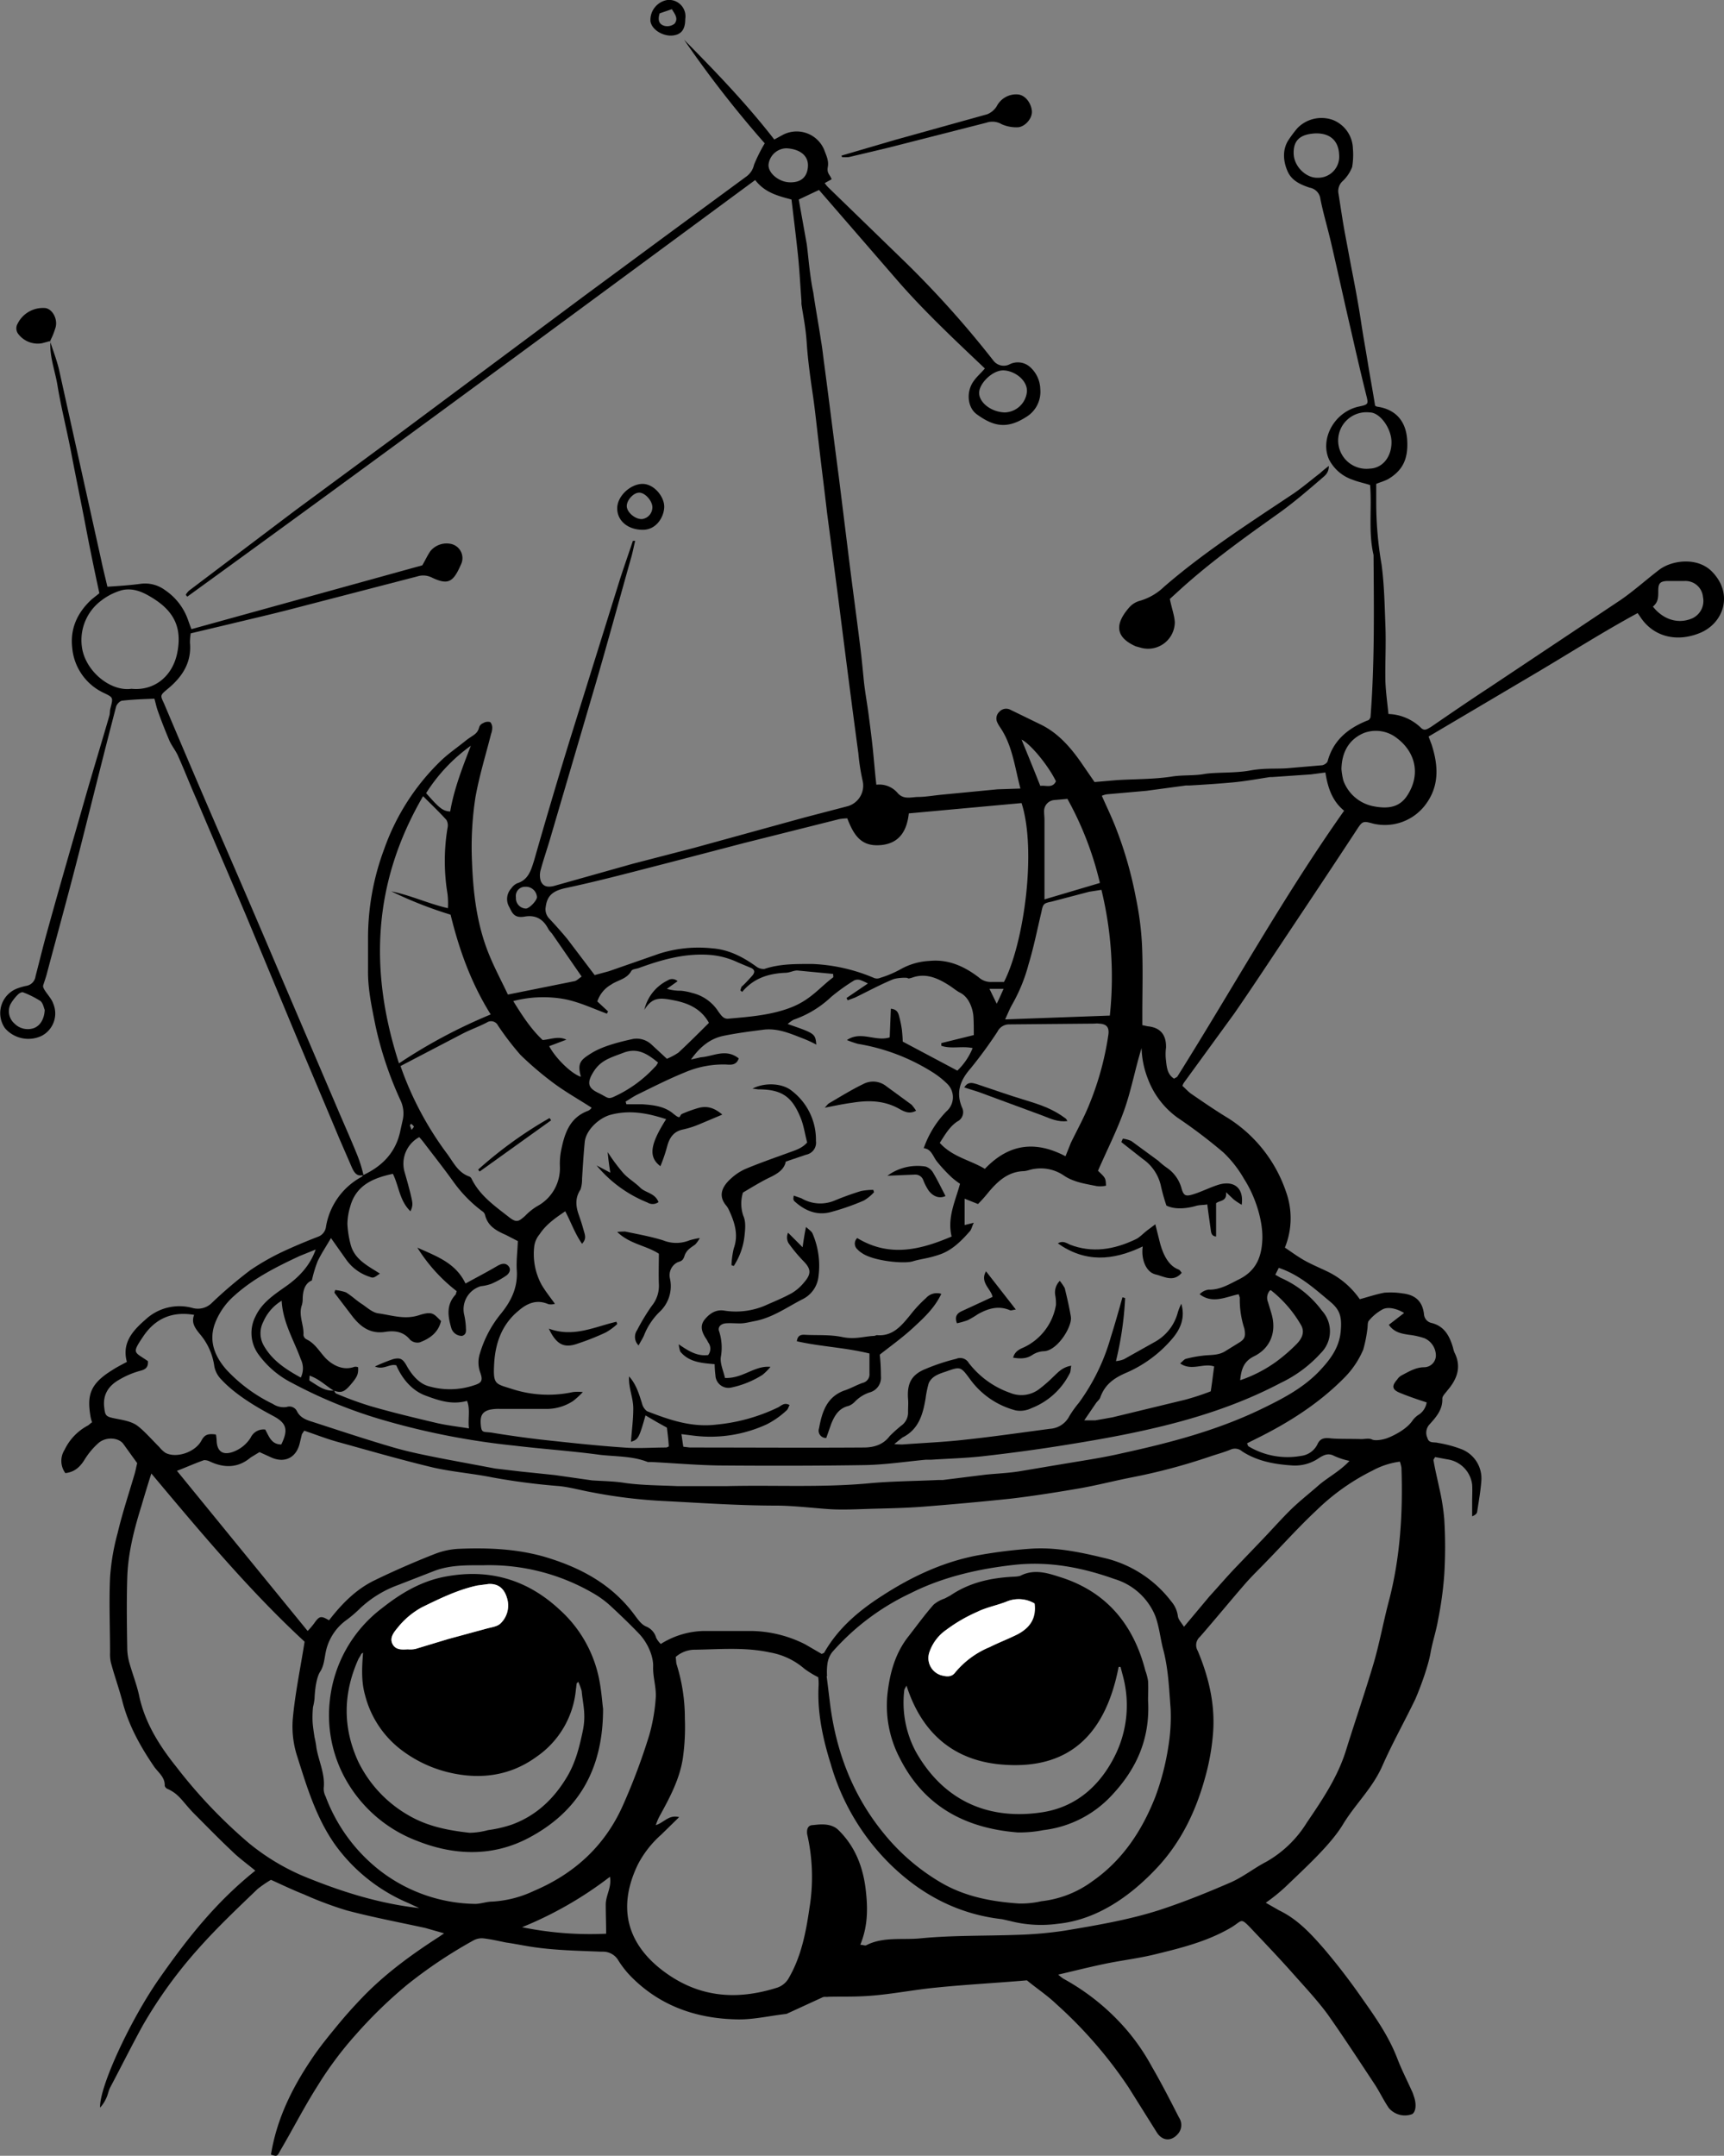 <svg id="Layer_1" data-name="Layer 1" xmlns="http://www.w3.org/2000/svg" viewBox="0 0 451.1 564"><rect x="0" y="0" width="451.1" height="564" fill="#808080" stroke="none"/><defs><style>.cls-1{fill:#fff;}</style></defs><path d="M95.1,307.4c5.1-2.4,8.6-6.1,9.7-11.8l.6-2.7a8,8,0,0,0-.5-4.8,95.3,95.3,0,0,1-6.6-19.5c-1-5-2.1-9.9-2-15v-8.5a66.3,66.3,0,0,1,4.2-22.9,59.6,59.6,0,0,1,15-23.3c1.9-1.8,4.1-3.3,6.2-5s3.2-1.7,3.7-3.7a1.7,1.7,0,0,1,1-1,2.3,2.3,0,0,1,1.8-.3c.3.1.6.9.6,1.4a4.7,4.7,0,0,1-.3,1.7c-1.4,5.5-3.1,11-4.1,16.6a85.3,85.3,0,0,0-.9,16.8c.3,8,1.2,15.9,4.1,23.4,1.5,3.9,3.5,7.6,5.3,11.4l17.4-3.5c.6-.1,1.1-.7,1.9-1.2l-7.8-11.3a8.7,8.7,0,0,1-.9-1.1c-1.3-2.6-3.3-3.8-6.2-3.3s-3.3-1.1-4.1-2.6a4.1,4.1,0,0,1,.6-4.8,3.7,3.7,0,0,1,1.5-1.3c2.9-.9,3.6-3.3,4.4-5.8,3-10.5,6.1-21,9.3-31.4l13.2-42.3c1.1-3.4,2.3-6.8,3.4-10.1h.6c-.4,1.6-.7,3.3-1.2,4.9-3,10.7-5.9,21.3-9,32l-12.1,41.2c-.8,2.7-1.7,5.3-2.4,7.9a5.1,5.1,0,0,0,0,3c.6,1.4,1.7,1.7,3.4,1.3l20.6-5.8,16.2-4.2,28.7-7.9,11.1-2.9a5.6,5.6,0,0,0,4.2-6.8,55.2,55.2,0,0,1-1.1-7.1c-1.8-13.3-3.5-26.7-5.2-40.1l-3-22.9c-.7-6.1-1.5-12.2-2.2-18.4-.5-4.1-.9-8.2-1.5-12.3s-1.3-9-1.6-13.5-.9-6.9-1.4-10.4v-.8c-.3-4-.5-8-.9-11.9s-1.1-9.6-1.7-14.6c-3.3-.9-6.9-1.7-9.5-5.1C148.1,83.6,98.7,120.1,49,156.1l-.4-.5a4.8,4.8,0,0,1,.9-1.1l27.8-21,25.9-19.1,49.7-37,22.5-16.6,20-14.7a5.1,5.1,0,0,0,1.9-3,41.8,41.8,0,0,1,2.8-5.6A284,284,0,0,1,179,10.4c8.2,8.3,16.3,16.7,23.6,26.1l2.2-1.2a7.8,7.8,0,0,1,10.9,4c.5,1.4,1.2,2.7.9,4.4s.6,2,1,3.2l-1.8,1a7.5,7.5,0,0,0,1.1,1.3l20.3,19.7a260.5,260.5,0,0,1,22.7,25.4,3.4,3.4,0,0,0,4.3,1,4.8,4.8,0,0,1,5.3.7,8,8,0,0,1,2.7,5.8,7.7,7.7,0,0,1-3.7,7.3c-5,3.2-8.5,2.5-12.9-.7-2.5-1.8-2.8-5.9-.9-8.6.8-1.2,2-2.2,3-3.4-7.8-7.4-15.6-14.7-22.6-22.7l-20.8-24L209,52.2l2.1,11.7c.3,2.3.5,4.7.8,7s.5,3.7.9,5.6c.6,4.2,1.4,8.4,2,12.5.4,2.2.6,4.4.9,6.5,1.3,9.8,2.5,19.6,3.8,29.4l2.7,21.8c.9,7.3,1.9,14.5,2.8,21.8.4,3.1.7,6.2,1,9.3s.9,6.2,1.3,9.3.7,5.4,1,8.1.6,6.6,1,10.1a6.3,6.3,0,0,1,5.6,2.2c1.6,1.8,3.6,1,5.4,1s4.1-.4,6.2-.6l14.5-1.4,6-.2c-1.5-5.7-2.1-11.3-5.3-16a7.5,7.5,0,0,1-.7-1.2,2.4,2.4,0,0,1,.5-2.9,2.4,2.4,0,0,1,2.9-.5l7.6,3.7c4.9,2.3,8.3,6.3,11.3,10.7l3.1,4.5,5.8-.5c4.7-.3,9.5-.2,14.2-.9,2.9-.5,5.9-.2,8.7-.7s8.1-.2,11.9-.9,6.5-.4,9.7-.6l9.3-.8c.5-.1,1.3-.6,1.4-1.1,1.5-5.5,5.4-8.6,10.4-10.6a.9.9,0,0,0,.5-.3l.3-.5c1.1-14.1.9-28.3.8-42.5-1.4-6-.4-12.1-.9-18.3-1.5-.5-3.1-.8-4.6-1.4a10.8,10.8,0,0,1-6.1-5.2c-2.5-5.3,1.2-12.4,7.6-13.9,2.8-.6,2.7-.6,2-3.4-1.4-5.6-2.7-11.3-4-17-1.7-7.3-3.3-14.7-5-22-.9-4-2.1-7.9-2.9-11.9a3.4,3.4,0,0,0-2.8-3c-2.4-.8-4.7-1.8-5.8-4.3s-1.5-5.7.4-8.4a31.5,31.5,0,0,1,2.2-2.9,8.8,8.8,0,0,1,9.3-2.1,8.3,8.3,0,0,1,5.2,7.5,19.1,19.1,0,0,1-.2,4.8,10.1,10.1,0,0,1-2.5,3.7,3.5,3.5,0,0,0-1.1,3.1c.6,3.7,1.1,7.3,1.8,11s1.3,7,2,10.6,1.5,7.9,2.1,11.9,1.2,7.2,1.8,10.9,1.3,7.4,1.9,11.2a1.1,1.1,0,0,0,.6.3c4.8.7,7.5,3.8,7.8,8.7s-1.1,7.9-4.9,10.2c-1.1.6-2.3.9-3.2,1.3v5.2a94.9,94.9,0,0,0,1.4,15.9c.7,5.2.8,10.6,1,15.9s-.1,9.7,0,14.6c.1,2.8.5,5.6.8,8.6a12.8,12.8,0,0,1,8.6,3.7c.9.8,1.6.2,2.5-.3,5.1-3.5,10.2-7,15.4-10.4L424,157c3.5-2.4,6.7-5.3,10.1-7.9s10.3-3.5,14.1.7c5.4,5.8,2.7,13.3-3.4,15.8s-12.2,1-15.6-4.2l-.7-1c-9.4,5.1-18.3,10.8-27.3,16.1l-27.4,16.2.8,2.1c1.8,5.6,2.1,11.1-1.9,16.1a13.3,13.3,0,0,1-13.3,4.6c-2.9-.8-2.9-.7-4.6,1.9-5.7,8.7-11.5,17.4-17.3,26.1S327.9,258,323,265.1l-13.1,18a3,3,0,0,0-.5,1c.7.6,1.4,1.4,2.2,2,3.2,2.2,6.4,4.4,9.7,6.4a36.7,36.7,0,0,1,15.2,19.3,20.4,20.4,0,0,1-.3,14.6c1.8,1.2,3.4,2.4,5.2,3.4s3.7,1.8,5.6,2.7a21.9,21.9,0,0,1,8.8,7.4c2.2-.6,4.3-1.3,6.4-1.7a20.1,20.1,0,0,1,4.9.2c3.3.4,5.1,2.1,5.5,5.4a2.5,2.5,0,0,0,1.9,2.3c3.4.8,4.8,3.4,5.7,6.5a6.5,6.5,0,0,0,.4,1.3c1.9,3.8.6,7-1.9,9.9-.5.7-1.3,1.4-1.3,2.1.1,2.9-1.6,4.8-3.3,6.7a3.2,3.2,0,0,0-.6,3.6c.4,1.5,1.7,1,2.8,1.3a31.3,31.3,0,0,1,6,1.6,8.2,8.2,0,0,1,5.3,8.4c-.2,2.7-.7,5.4-1.1,8.1-.1.4-.5.8-1.3,1.1V393c0-1.5.1-3.1,0-4.6a7.6,7.6,0,0,0-6.5-6.6l-3.2-.6c-.2.4-.5.7-.4.9.4,2.4,1,4.8,1.5,7.2a56.9,56.9,0,0,1,1.3,8.1,118.5,118.5,0,0,1,0,14.6,93.9,93.9,0,0,1-1.6,11.7c-.5,3-1.5,5.9-2,8.8s-2.3,8.2-4,12.1c-2.8,5.8-6,11.5-8.6,17.4s-7.1,10-10.3,15.3-9.7,11.2-15,16.3a47.4,47.4,0,0,1-5.2,4.2l3.5,2c4.8,2.3,8.3,6.1,11.7,10a167.1,167.1,0,0,1,10.2,13.3c3.4,4.8,6.8,9.7,9,15.4,1.1,2.9,2.5,5.6,3.8,8.5a6.9,6.9,0,0,1,.5,1.3c.8,2.1.6,4.2-.4,4.8a5.5,5.5,0,0,1-6.1-1.6c-1.3-1.9-2.3-4-3.5-5.9-4.1-6.2-8.2-12.5-12.5-18.6-2.8-3.8-6.1-7.3-9.2-10.8s-6.8-7.4-10.3-11.1-2.6-2.7-5.8-.8c-6.3,3.7-13.3,5.4-20.3,7.1-4.2,1-8.5,1.5-12.8,2.4s-7.8,1.8-12.1,2.8a9.2,9.2,0,0,0,1.4,1.1A59.4,59.4,0,0,1,295,531.3a55.6,55.6,0,0,1,6.4,9.4c2.5,4.3,4.8,8.8,7.1,13.3a3.5,3.5,0,0,1-.4,4.4c-1.7,1.9-4,1.7-5.4-.5l-7.4-11.8a115,115,0,0,0-18.8-21.7c-2.5-2.4-5.4-4.3-7.8-6.3-8.1.7-16,1.1-23.8,1.9-5.2.5-10.4,1.5-15.6,2s-8.4.3-12.5.4c-.6.1-1.2-.1-1.7.2l-8.7,4c-.3.1-.5.3-.8.3-4.4.5-8.9,1.6-13.3,1.4-10.2-.3-19.5-3.5-27-11a25.1,25.1,0,0,1-3.5-4.4,4.6,4.6,0,0,0-4-2.3h-.6c-4.8-.2-9.6-.3-14.4-.8s-6.9-1.1-10.4-1.6c-2-.4-4.1-.9-6.1-1.1a4.6,4.6,0,0,0-2.5.6,122.7,122.7,0,0,0-17.2,11.5,119.3,119.3,0,0,0-13.5,13.1,93.4,93.4,0,0,0-10,13.4c-3.5,5.5-6.5,11.4-9.8,17-.8,1.5-.8,1.5-2.4,1,1.5-9.3,5.5-17.4,10.7-25.1,2-3,4.3-5.8,6.6-8.6s4.2-4.9,6.4-7.2c6-6.3,13-11.4,20.3-16.1l1.3-.9-4.9-1.4c-6.9-1.5-13.8-2.8-20.6-4.6a94.9,94.9,0,0,1-11.2-4.2c-2.8-1.1-5.5-2.4-8.6-3.8a31.4,31.4,0,0,0-3.5,2.4c-5.2,5-10.5,10-15.3,15.4A119.3,119.3,0,0,0,37.3,530c-2.9,5.3-5.6,10.7-8.4,16-.5.9-.6,1.8-1,2.7a9.5,9.5,0,0,1-1.7,2.7c-.3-5.2,7.8-22.8,15.5-33.8s15-20.1,25.1-28.2c-2.3-1.9-4.4-3.4-6.2-5.2-3.3-3.1-6.4-6.3-9.6-9.5s-4-5.3-7.2-6.7a1.3,1.3,0,0,1-.7-.8c.1-2.2-1.6-3.4-2.7-4.9-3.7-5.4-6.8-11-8.4-17.3-.9-3.4-2.1-6.7-3-10.1a10.1,10.1,0,0,1-.2-2.5c0-6.6-.3-13.2,0-19.7a58.5,58.5,0,0,1,2-11.7c1.2-5.1,2.9-10.2,4.4-15.3.3-1,.5-2.2.7-2.9l-3.6-5c-1.2-1.7-4.5-2-6.5-.3a19.5,19.5,0,0,0-3.5,4.1c-1.2,2-2.6,3.5-5.2,3.8a5.4,5.4,0,0,1-.2-6.1,14,14,0,0,1,6-6.3c.4-.2.7-.6,1.2-.9a10.3,10.3,0,0,1-.4-1.4c-.9-5.4-.4-8.5,5.6-12.2,1.2-.8,2.6-1.5,3.9-2.2-1.4-5.1,1.7-8.3,4.9-11.1a13,13,0,0,1,12.3-3,5.2,5.2,0,0,0,5.1-1.4,115.1,115.1,0,0,1,10-8.5,63,63,0,0,1,8.4-4.8c3-1.4,6.1-2.7,9.2-3.9a3.2,3.2,0,0,0,2.2-2.7,18.2,18.2,0,0,1,9.3-13c.2-.1.3-.4.5-.6Zm-7.8,56.4c-2-1.2-3.7-3-6.3-3.9,0,.7-.1,1.2,0,1.3,2,1.2,3.8,2.8,6.4,2.6.2.3.3.7.6.8a90.7,90.7,0,0,0,8.7,3.2c5.8,1.7,11.7,3.1,17.6,4.5,2.6.6,5.3.9,8.4,1.4-.3-2.6.4-5-.5-7.2-4,1.1-7.4-.1-10.9-1.4s-6.1-4.4-7.6-7.9c-1.8-.5-3.3,1.3-5.6.3a46.3,46.3,0,0,1,4.7-1.9c1.9-.5,2.6-.1,3.6,1.7s3,4.7,5.9,5.4a19.8,19.8,0,0,0,11.8-.3c1.9-.6,2.3-1.2,1.6-3.2a7.7,7.7,0,0,1-.1-5.2,29.7,29.7,0,0,1,5.3-10.1c2.9-3.5,4.7-7.2,4.3-11.9-.1-2.4.2-4.7.3-7.3l-3.1-1.6c-2.5-1.1-4.8-2.3-5.5-5.3a1.6,1.6,0,0,0-.7-.9,35.1,35.1,0,0,1-7.4-7.5c-2.5-3.5-5.1-6.8-7.7-10.2a20.9,20.9,0,0,0-1.4-1.7,7.9,7.9,0,0,0-3.9,8.9c.6,2.1,1.2,4.2,1.7,6.3s.6,2.7-.1,4.2c-2.9-2.8-3-6.6-4.6-9.8-5.2,1.1-9.7,3-11.2,8.7a16.2,16.2,0,0,0-.7,4.4,26.2,26.2,0,0,0,.9,5.6c1.1,3.8,4.5,5.4,7.6,7.4-1.7,1.2-1.7,1.2-2.8.8a12,12,0,0,1-5.9-4.3l-4.1-5.8c-1.2,2.1-2.5,4-3.5,6.1a33.7,33.7,0,0,0-1.5,5c-1.8.7-2.4,2.7-2.4,5a5.9,5.9,0,0,1-.2,1.4c-1,2.7.6,5.3.4,7.9a1.5,1.5,0,0,0,.8,1.1c2.1,1,3.2,2.9,4.7,4.6s4.5,3.8,7.8,2.6a1.7,1.7,0,0,1,1,.1c.1,1.8-.2,2.5-1.9,4.5S89.3,364.5,87.3,363.8Zm106-86.9c-.6,1.8-2,1.7-3.3,1.6a25.5,25.5,0,0,0-10.9,2.1c-4.2,1.7-8.3,3.8-12.4,5.8-1,.5-2,1.2-3,1.8l.2.7h4.2c2.8.2,5.7.5,8,2.4s1.5.5,2.4.1a34.3,34.3,0,0,1,4.5-1.6c2.2-.5,4,.1,6,1.8l-5.7,2.4a24.7,24.7,0,0,1-4.6,1.5c-2.4.5-3.5,2.1-4.1,4.3a41.5,41.5,0,0,1-1.8,5.3c-3.2-2.4-2.7-5.7,1.5-12.3-4.9-1.6-9.6-2.5-14.7-1.1-3,.9-6.3,4-6.6,7.1s-.5,6.4-.7,9.6a8.6,8.6,0,0,1-.4,2.8c-1.4,2.1-1.3,4.2-.5,6.5s.9,2.7,1.3,4.1.8,2.3-.4,3.6c-1.9-2.7-2.9-5.7-4.4-8.5-2.5,1.7-5,3.4-6.7,6a6.2,6.2,0,0,0-1.4,3.1,16.9,16.9,0,0,0,1.9,10.1c1,1.7,2.2,3.2,3.5,5a3.4,3.4,0,0,1-1.7.1c-3-1.3-5.5-.3-7.8,1.7-4.4,3.6-6.1,8.5-6.4,13.9s.3,5.2,4.4,6.5a30.7,30.7,0,0,0,16.2.9,10.8,10.8,0,0,1,2.6,0,23,23,0,0,1-2.5,2.3,12.6,12.6,0,0,1-6.6,2.1H130.8a11.4,11.4,0,0,0-2.6.2c-2,.5-2.6,1.6-2.4,3.9s.6,1.8,2.8,2.1c4.2.7,8.5,1.3,12.7,1.8,7.3.8,14.6,1.6,21.9,2.1,3.7.3,7.4,0,11.1,0a1.5,1.5,0,0,0,.7-.3c-.1-1.7-.3-3.3-.5-4.9l-2.7-1.5-2.9-1.7c-1.7,6-1.9,6.3-3.8,6.9.2-2.9.6-5.8.6-8.7s-1.3-5.5-1.1-8.4c1.9,2.1,2.6,4.6,3.4,7.1a3.5,3.5,0,0,0,1.3,2c5.9,2.3,11.7,4.3,18.2,3.5a47.2,47.2,0,0,0,16.1-4.5c.8-.4,1.6-1.4,3-.6-.3.5-.4,1.1-.8,1.4a22.4,22.4,0,0,1-5.1,3.6,35.2,35.2,0,0,1-19.2,3l-3.2-.4c.2,1.2.3,2.2.5,3.3l1.7.2c15.2,0,30.4.1,45.5,0,2.6,0,5.1-.7,6.8-3a38.5,38.5,0,0,1,3-2.7,4.2,4.2,0,0,0,1.8-3.6c0-1.2.1-2.3,0-3.4-.3-4.1.9-6.4,4.7-7.9a52.2,52.2,0,0,1,7.9-2.6,2.6,2.6,0,0,1,3.3,1.1,23.4,23.4,0,0,0,10.8,7.8,7.7,7.7,0,0,0,7.5-.9,36.8,36.8,0,0,0,3.7-3.2c1.3-1.2,2.4-2.6,4.8-3-.2.9-.1,1.6-.5,2.2a18.8,18.8,0,0,1-9.9,8.9,6.7,6.7,0,0,1-4.1.6,21.4,21.4,0,0,1-12-8.2c-2.5-3.4-2.5-3.3-6.5-1.9-1.8.6-3.5,1.2-4.3,3a27,27,0,0,0-.8,3.9c-.7,4.2-1.8,8.2-6.1,10.3l-2.1,1.7a21.3,21.3,0,0,0,2.2.1c5.3-.4,10.6-.6,15.9-1.2,7.6-.8,15.1-1.9,22.7-2.9a6.1,6.1,0,0,0,5-3.3,28,28,0,0,1,2.5-3.5,53.8,53.8,0,0,0,8.3-17c1.1-3.5,2.1-7,3.1-10.6l.7.2a87.6,87.6,0,0,1-2.4,16.5,7.1,7.1,0,0,0,2.1-.5l8.2-4.6a12.4,12.4,0,0,0,5.9-7.7,14.5,14.5,0,0,1,.9-2.2c1.1,3.8-.3,6.8-2.6,9.4a32.9,32.9,0,0,1-11.7,8.6c-3.3,1.4-5.7,3.1-6.9,6.5-.2.6-.9,1.1-1.2,1.6l-3,4.4h2.9l4.5-.8,19-4.6a65.9,65.9,0,0,0,6.7-2.2c.4-2.5.6-4.5.9-6.5-2.8-1-5.9,1.3-8.9-.8.7-.6,1.1-1.1,1.5-1.2a31,31,0,0,1,4.2-.8c2.1-.3,4.2,0,6.1-1.2l3.4-2.1c1.7-1,2-1.7,1.6-3.8a24.5,24.5,0,0,1-1.2-8.1,9.2,9.2,0,0,0-.3-.9c-3.4.7-6.8,2.6-10.2,0a4,4,0,0,1,2.3-1.2c3,.1,5.4-1.4,8-2.7,4.4-2.2,5.9-5.7,6.1-10.4s-1.7-11.1-4.8-15.9a29.9,29.9,0,0,0-5.4-6.9,135,135,0,0,0-12-9.1,22.1,22.1,0,0,1-7.8-10.3,23.7,23.7,0,0,1-1.6-7.9c-1.7,5.5-2.7,11.1-4.6,16.4s-4.5,10.4-6.8,15.7c2,1.9,2,1.9,2.1,3.9a7,7,0,0,1-2.5.1c-2.9-.6-6-1-8.6-2.8a10.7,10.7,0,0,0-7.6-1.7c-1,.1-2,.6-3,.6-4.1.2-6.8,2.8-9.2,5.7a35.8,35.8,0,0,1-2.6,2.9l-3.5-1.4v6.9l2.4-.6c-.5,1-.6,1.8-1.1,2.3-2.2,2.5-4.6,4.9-7.8,6s-4.8,1.1-7.1,1.8-10.4-.1-13.3-2.2a4.8,4.8,0,0,1-1.1-.9,2,2,0,0,1-.1-3c8.4,5.1,16.5,3.1,24.7-.4-1.2-5,1-9.3,2.2-13.8a19.2,19.2,0,0,1-2.1-1.6,40,40,0,0,1-4-4.3c-1-1.3-1.4-3.2-3.4-3.4a26.2,26.2,0,0,1,5.9-9.6,4.9,4.9,0,0,0,.2-7.3,22.6,22.6,0,0,0-3.5-2.8,52.6,52.6,0,0,0-19.8-7.6,24.7,24.7,0,0,1-2.9-1c3.7-2.5,7.5.5,11.2-.7l.3-7.5c1.9.2,2,1.4,2.3,2.5a28.4,28.4,0,0,1,.6,3.1c.1,1.1.2,2.2.2,3l14.3,7.6a17.1,17.1,0,0,0,4-5.9c-2.8-.6-5.6.3-8.2-.6v-.7l8.5-2.1c0-1.9,0-3.4-.1-4.9s-.9-4.9-3.5-6.2c-1-.5-2-1.4-3-2-3-1.9-6.1-3.2-9.6-1.9-.4.1-.9.3-1.1.1s-2.7-.1-3.8.3c-3.4,1.4-6.7,3.2-10,4.8l-1.9.7-.3-.6,5.6-3.8a17.6,17.6,0,0,0-2-.9,2.2,2.2,0,0,0-1.6.1,50.5,50.5,0,0,0-6,4.3,27.2,27.2,0,0,1-9.9,6,11.2,11.2,0,0,0-1.5,1.1c7.2,2.5,7.2,2.5,7.5,5.4a30,30,0,0,0-3.2-1.5c-3.4-1.3-6.8-2.9-10.7-2.4s-7,.9-10.4,1.6-6.1,2.8-8.5,6.2l2.6-.6C186.6,276.4,189.9,274.2,193.3,276.9Zm31.8,231.9c.7,0,1.3.3,1.6.1,4.5-2.3,9.6-1.3,14.3-1.8,8.3-.8,16.7-.6,25.1-.9a103.7,103.7,0,0,0,12.5-1.1c8.3-1.4,16.7-2.8,24.8-5.4,6.4-2.1,12.6-4.6,18.8-7.3,3.3-1.5,6-3.7,9.1-5.3a29.6,29.6,0,0,0,10.6-10.2c4-5.9,8.1-11.9,10.3-19s5-15.2,7.3-23c1.5-5.2,2.5-10.7,3.9-16,3-11.4,3.7-23.1,3.3-34.9a12.4,12.4,0,0,0-.4-1.6,20.4,20.4,0,0,0-7.1,2.3,57.6,57.6,0,0,0-14.8,10.5c-4.6,4.3-8.7,8.9-13,13.3-1.7,1.8-3.5,3.5-5.2,5.4-4.1,4.7-8.1,9.6-12.2,14.3a2.9,2.9,0,0,0-.6,3.7c2.9,6.9,4.6,14.1,4,21.6a60.4,60.4,0,0,1-2.2,12c-2.4,8.6-6.3,16.6-12.5,23.2s-15,13.5-25.9,14.6a32.4,32.4,0,0,1-12.4-.7l-2.2-.5c-11.5-1.3-21.1-6.4-29.2-14.3a60,60,0,0,1-15.6-26.2c-2.1-6.7-3.6-13.6-3.2-20.7a13.4,13.4,0,0,0-.1-2.1,24.6,24.6,0,0,1-3.6-2.2,18.7,18.7,0,0,0-9.1-4.3c-6.5-1.4-13-.8-19.4-.7a7.6,7.6,0,0,0-5.2,1.9c.1.7.1,1.3.2,1.8a46.9,46.9,0,0,1,2.2,14.3,58.1,58.1,0,0,1-.5,10.2c-.8,5.6-3.5,10.6-6.2,15.5a13.5,13.5,0,0,0-.9,2.2c2.2-.7,3.4-2.8,6.1-2.1L173,480a27,27,0,0,0-6.1,7.8c-5.6,11.6-2.5,21,6.7,27.9s19.1,7.7,29.8,4.3a5.5,5.5,0,0,0,3.1-2.7c3.2-5.6,4.4-11.9,5.3-18.1a50.1,50.1,0,0,0-.5-18.9c-.3-1.1-.2-2.7,1.2-2.8s4.8-.8,6.9,1.3c4.6,4.5,6.6,10.2,7.2,16.3C227.1,499.7,227,504.2,225.1,508.8Zm-139-84.9c3.4-4.4,7.1-8.1,11.8-10.4s10.6-4.9,16-7a19.7,19.7,0,0,1,6.3-1.3c7.5-.3,15,0,22.3,2.1,9.1,2.7,17.1,6.9,23,14.5,1.1,1.4,2.1,3.1,3.5,3.7a4.5,4.5,0,0,1,2.7,3,6.1,6.1,0,0,0,1.2,1.6,21.9,21.9,0,0,1,11.2-3.4h12.6a32.2,32.2,0,0,1,14,3.5l4.3,2.5c.4-.2.6-.2.7-.4,3.6-6.3,9-10.9,15.1-14.8,7.7-5,16-8.9,25.1-10.6a124.5,124.5,0,0,1,13.5-1.7c6.5-.5,12.9.8,19.1,2.3a30.9,30.9,0,0,1,18,11.5,7.3,7.3,0,0,1,1.7,3.8c.1.9.9,1.7,1.6,2.8l6.7-8c2.3-2.5,4.5-5.1,6.9-7.6s4.6-4.8,6.9-7.2,4.7-5.1,7.1-7.5,5-4.4,7.5-6.6,5.6-3.7,8.2-6.5a18.7,18.7,0,0,1-4-1.3c-1.5-.8-2.6-.3-3.9.5a11,11,0,0,1-7,2c-4.7-.3-9.2-1.1-13.2-3.7a2.8,2.8,0,0,0-2.9-.5c-1.9.8-3.9,1.3-5.9,2a155.1,155.1,0,0,1-20,5.3c-4.6.9-9.2,2.1-13.8,2.9s-12,2-18.1,2.7c-7.6.8-15.3,1.5-23,2.1-4,.3-8,.4-12,.5s-7.2.3-10.8.2-10.3-1-15.4-1c-9.8,0-19.6-.7-29.4-1.2a131.9,131.9,0,0,1-18.9-2.3c-2.8-.5-5.6-1.3-8.4-1.6a171.2,171.2,0,0,1-17.7-2.3c-5-1-10.1-1.4-15.1-2.5-8.4-2-16.7-4.4-25-6.7-3-.8-6-2-9-3l-.6.9-.6,2.5c-.9,3.6-3.8,5.1-7.2,3.7l-3.3-1.5-2.3,1.4c-3.3,2.8-6.9,2.8-10.6,1.1a3.4,3.4,0,0,0-1.6-.4c-2.3.8-4.5,1.8-7.1,2.8l34.2,41.9a20.4,20.4,0,0,0,1.7-2C83.6,422.7,84,422.7,86.1,423.9Zm69.5-168.8,3.7-1,13.2-4.6a33.9,33.9,0,0,1,13.8-1.4c4.3.3,8,2.2,11.5,4.7a3.2,3.2,0,0,0,2.2.7c4.2-1.4,8.4-1.3,12.7-1.3a45.8,45.8,0,0,1,16.1,3.7,2.2,2.2,0,0,0,1.6-.1,27.1,27.1,0,0,0,5.2-2.2,17.1,17.1,0,0,1,7.6-2.2c4.9-.5,9.1,1.4,12.9,4.3a4.7,4.7,0,0,0,3.4,1.2h3.2c5.2-10.1,8.6-34.3,4.6-46.8l-29.5,2.7c-.5,4.6-2.5,7.9-7.4,8.3s-6.9-2.3-8.7-7a14.9,14.9,0,0,0-2.1.2l-25.1,6.3-19.9,5.2c-9,2.3-17.9,4.7-26.9,6.6-2.9.7-4.5,1.8-4.9,4.8a3.5,3.5,0,0,0,.9,3.1c1.6,1.7,3.2,3.5,4.7,5.3ZM109.7,499.2l-2.8-1.3a45.4,45.4,0,0,1-19.3-15.4c-4.9-7-7.3-15-9.8-22.9a25.2,25.2,0,0,1-1.2-9.8c.6-6.7,2-13.3,3.1-20.3-14.4-13.3-27.1-28.5-40.1-44-1,3.1-1.8,5.8-2.6,8.5-1.9,6.1-3.5,12.3-3.7,18.7s-.1,12.6,0,18.9a15.1,15.1,0,0,0,.6,3.6c.8,2.8,1.9,5.6,2.5,8.4,1.5,7.1,5.3,13.1,9.7,18.6A131.8,131.8,0,0,0,65,482.1a58.2,58.2,0,0,0,14.3,8.7C89,494.8,99,498,109.7,499.2Zm106.7-60.7h-.1l.9,7.3c1.6,12.6,6,24,14,33.8A55.2,55.2,0,0,0,246,492.4c6.4,3.8,13.4,5.1,20.6,5.6a24.1,24.1,0,0,0,5.9-.6,27.6,27.6,0,0,0,13.3-5.2c7.9-5.5,13-13.2,16.5-22.1a66.4,66.4,0,0,0,3.4-13.1,48,48,0,0,0,.6-10c-.4-5.2-.6-10.6-2-15.7-.7-2.8-1-5.8-2-8.5a16.7,16.7,0,0,0-10.7-9.7c-8.4-3-17.1-4.7-26.2-3.7s-18.6,3.1-27.1,7.4a62.9,62.9,0,0,0-20.6,15.5,6.6,6.6,0,0,0-1.2,3A16.9,16.9,0,0,0,216.4,438.5Zm90.8-156.3c.5-.3.8-.4.9-.6,14.5-23.1,27.7-47,43.6-69.5-3.2-2.6-4.3-6.2-4.9-10l-3.8.5-10.2.7h-.5c-3.3.5-6.5,1.1-9.8,1.4s-7.6.6-11.3.8h-.9l-10.4,1.4-10.2.9a5.1,5.1,0,0,0-1.4.4c1.2,2.7,2.4,5.2,3.4,7.7a102.4,102.4,0,0,1,5.5,18.9,80.1,80.1,0,0,1,1.6,12.1c.3,6.1.1,12.3.1,18.5v2.8l1.4.3c3.2.3,4.9,2.1,4.8,5.6a12.9,12.9,0,0,0,0,3.4C305.3,279.4,305.5,281.1,307.2,282.2ZM126.6,409.5c-4.4,0-8.8-.1-13,1.5l-9.5,3.7a28.8,28.8,0,0,0-9.9,6.1,32.7,32.7,0,0,1-3.5,3,13.7,13.7,0,0,0-5.4,8.1c-.4,1.8-.5,3.9-1.5,5.4s-1.4,4.7-1.5,7.1a14.3,14.3,0,0,1-.4,2.2,27.1,27.1,0,0,0-.1,4c.1,1.3.3,2.6.5,3.9a23.3,23.3,0,0,1,.5,2.8c.6,3.5,2.3,6.8,1.9,10.5a4.4,4.4,0,0,0,.5,2.2,44.2,44.2,0,0,0,13.6,18.9,41.7,41.7,0,0,0,25.5,9.2c1.5,0,3-.6,4.5-.6a29.3,29.3,0,0,0,10.9-2.8c10.6-4.5,18.6-11.8,23.3-22.4a161.9,161.9,0,0,0,6.9-18.4,47.5,47.5,0,0,0,1.7-10c.1-2.6-.8-5.3-.7-7.9s-1.4-6.2-3.7-8.6-5-5-7.6-7.4a25.6,25.6,0,0,0-4.6-3.3A54.1,54.1,0,0,0,126.6,409.5Zm207.1-76,1.4.8a26.7,26.7,0,0,1,10.8,8.6,8,8,0,0,1-.3,11.1,33.5,33.5,0,0,1-10.5,7.8c-10.8,5.7-22.4,9.4-34.3,12.1-7.4,1.7-14.9,3-22.4,4.2s-14.3,2.1-21.4,2.9c-4.5.5-8.9.6-13.4.9h-1.4c-5.3.5-10.6,1.3-15.9,1.4-12.7.2-25.5.2-38.3.1-5.8-.1-11.6-.6-17.4-.9h-1.1c-4-1.6-8.4-1.4-12.6-1.9-7.4-1-14.9-1.5-22.4-2.4a193.6,193.6,0,0,1-33.6-6.5,123.3,123.3,0,0,1-24.5-9.9,24.5,24.5,0,0,1-8.8-7.5,9.5,9.5,0,0,1-.7-10c1.7-3.6,5-5.7,8.1-7.9s6.1-5.2,7.6-9.5l-4.2,1.7c-6,2.8-12,5.8-17,10.3a18.3,18.3,0,0,0-5.1,7.2c-1.8,4.7-.1,8.8,3,12.3a40.8,40.8,0,0,0,12.1,8.9,5.1,5.1,0,0,0,3.6.8,2.2,2.2,0,0,1,2.7,1.1c.8,1.6,2.2,2.2,3.8,2.7,7.1,2.3,14.3,4.7,21.5,6.8,4.5,1.3,9.2,2.2,13.8,3.1l12.8,2.4,6.8.8,8.7.9,9.8,1.4c2.9.2,5.8.2,8.8.7,4.5.6,9,.6,13.6.8h12.9c12.3-.3,24.5.4,36.8-.7,6.2-.6,12.4-.6,18.5-.9h1.2l11.2-1.4c3-.3,6-.4,9-.9s8.3-1.4,12.5-2.1,9.5-1.5,14.2-2.6c12.4-2.7,24.6-5.9,36.1-11.4,5.8-2.8,11.5-5.7,15.9-10.5,2.6-2.8,4.8-5.8,5.2-9.9s-.3-5.8-2.8-7.9c-4.1-3.4-8-7-13.4-8.8ZM104.8,278.9A85.2,85.2,0,0,0,117.1,302c1.6,2.2,2.8,4.8,5.7,5.8a1.2,1.2,0,0,1,.6.6c2.2,4.5,6.2,7.2,10,10.2,1.8,1.3,2.3,1,4-.5a15.4,15.4,0,0,1,3.1-2.5,11.3,11.3,0,0,0,6-10.5,18,18,0,0,1,.3-4c.9-4.5,2.2-8.7,7.1-10.5a2.2,2.2,0,0,0,.9-.8c-3.4-2.2-6.8-4.1-9.9-6.4a87.2,87.2,0,0,1-8.7-7.4,74.7,74.7,0,0,1-5.9-7.7,2,2,0,0,0-2.9-.8c-2.1,1.1-4.4,1.9-6.5,3Zm-.4-.7a138.2,138.2,0,0,1,24-12.8c-5.2-8.3-8.3-17.1-10.5-26.1a106.3,106.3,0,0,1-15.5-6.1c5,1,9.6,3.2,14.8,4.4a21.6,21.6,0,0,0-.1-3.7,52.9,52.9,0,0,1,0-17.3,2.9,2.9,0,0,0-.3-2.1c-1.8-2-3.8-3.9-6.1-6.2C97.6,230.8,96.5,253.8,104.4,278.2Zm89.8-18.7-.5-.4c.2-.4.2-.9.5-1.1s1.8-1.8,2.6-2.7.8-1.7-.6-2.2l-3.1-1.3a20.9,20.9,0,0,0-7.7-2c-6.4-.4-12.3,1.3-18.1,3.4-.7.3-1.8.3-2.1.8-1.2,2.2-3.6,2.4-5.3,3.6a7.9,7.9,0,0,0-3.6,4.4l2.8,2.6-.3.6c-3.8-1.4-7.5-3.2-11.6-3.9a31.3,31.3,0,0,0-12.9.6c2.4,3.9,4.7,7.4,7.7,10.2,2.2-.2,4.1-1.1,6.2-.1l-4.5,1.7c1.8,3.4,6.1,7.4,8.3,8-1-3.6-.1-4.4,2.8-6.2s7.2-2.9,10.9-3.7a5.7,5.7,0,0,1,4.8,1.5l4,3.7a17.3,17.3,0,0,0,3-1.6c2.7-2.5,5.4-5.2,8-7.8-2.1-3.8-5.6-5.2-9.2-5.9s-5.6-.9-7.7,2.5a11.4,11.4,0,0,1,6.1-7.7,2.1,2.1,0,0,1,2.6.2l-2.8,2a12.2,12.2,0,0,0,3.7.5,15.9,15.9,0,0,1,3,.6,11.2,11.2,0,0,1,6.8,4.9c.7.9,1.3,2,2.7,1.8,5.5-.5,11-.9,16.2-2.9s7.5-5.2,11.1-7.9c.1-.1,0-.4,0-.9l-9.4-.9c-1,0-2,.6-3.1.6C201.1,254.7,197.2,255.9,194.2,259.5Zm84.6,43,1.4-3.5c1.7-3.5,3.6-6.9,5-10.5a77.3,77.3,0,0,0,4.8-17.7c.3-2-.4-2.9-2.4-3a4.8,4.8,0,0,0-1.2,0l-22.3.2a3.4,3.4,0,0,0-3.1,1.9,115,115,0,0,1-7.1,9.7c-2.7,3.1-3.8,6.2-2.2,10.1a2.7,2.7,0,0,1-1.2,3.7c-2.1,1.4-3.3,3.6-4.6,5.6,3.3,3.7,8,4.5,11.8,6.8C263.9,299.3,270.8,298.3,278.8,302.5ZM38.7,356.1c.1,1.3-.3,2.1-1.9,2.5a22.1,22.1,0,0,0-5.5,2.3c-2.9,1.6-4.5,4-4,7.5.2,1.9.5,2.2,2.3,2.6s4.5.7,6.2,1.9,3.9,3.7,5.9,5.7a7.5,7.5,0,0,0,1.6,1.5c2.9,1.5,7.8-.2,9.4-3.2.8-1.5,1.6-1.9,3.8-1.6a12.3,12.3,0,0,1,.2,1.9c.2,2.6,1.7,3.5,4.1,2.7a9.1,9.1,0,0,0,4.8-3.8,3.7,3.7,0,0,1,3.8-2.1c1,1.8,1.6,3.9,4.2,3.9,1.9-3.9,1.4-5.6-2.2-7.5S61.8,365.1,58,361a6.8,6.8,0,0,1-1.9-3.4,16.5,16.5,0,0,0-3.9-8.7C51,347.4,50,346,50.8,344c-5.8-1-10.2,1-13.3,5.6S35.1,353.6,38.7,356.1Zm328.7-12.6c-2-1.2-4.3-1.7-5.7-.9a12.3,12.3,0,0,0-3.5,2.9c-.4.4-.3,1.4-.4,2.1a35.7,35.7,0,0,1-1.1,5.5,23.4,23.4,0,0,1-4.9,7.3c-6.7,6.8-14.6,11.8-23.1,16l-2.4,1.2c.2.4.2.7.4.8a19.9,19.9,0,0,0,13.7,2.5,5.5,5.5,0,0,0,4.3-3c.7-1.6,1.8-1.8,3.5-1.6s5.3.1,8,.2c.9,0,2-.3,2.8.1s2.8.1,4.1-.4,5-2.2,6.6-4.7a6.1,6.1,0,0,1,1.7-1.5,4.7,4.7,0,0,0,1.9-3.1c-2.5-.8-4.8-1.6-7-2.5s-2.1-1.9-.7-3.5a3.1,3.1,0,0,1,1.2-1.1c1.9-1,3.7-2.1,5.9-2.1a3.1,3.1,0,0,0,3-3.4,5,5,0,0,0-3-4.2,20.1,20.1,0,0,0-4.1-.9c-1.9-.3-3.8-.6-5.2-2.6ZM288.2,232.8l-3.2.5-9.9,2.6c-2,.4-2.2.6-2.6,2.7-1.1,4.6-2,9.2-3.4,13.8a43.7,43.7,0,0,1-4.2,10.3c-.7,1.2-1.2,2.5-1.9,4l27.4-1A96.6,96.6,0,0,0,288.2,232.8ZM351,201.2a18.7,18.7,0,0,0,.5,3,10.5,10.5,0,0,0,7.7,6.7c4.4.9,7.2.1,9.1-2.9,3.5-5.5,2-11.3-2.8-14.9a8.9,8.9,0,0,0-8.7-1.3C353.1,193.4,351.1,196.6,351,201.2ZM287.8,231a85.9,85.9,0,0,0-8.5-22l-3.3.3a2.9,2.9,0,0,0-2.8,3c0,.8.1,1.5.1,2.3v20.7ZM136.6,504.2a88.8,88.8,0,0,0,22,1.7c0-2.7-.1-5.1-.1-7.6s1.6-4.5,1.1-7.3A98.3,98.3,0,0,1,136.6,504.2ZM364.1,115.7c0-3.6-3-7.8-5.7-7.8a7.4,7.4,0,1,0,0,14.7C361.7,122.5,364.1,119.6,364.1,115.7ZM324.5,361.1a35.4,35.4,0,0,0,9.5-4.9,44.1,44.1,0,0,0,5.2-4.5c1.3-1.3,2.3-3,1.3-4.9a31.7,31.7,0,0,0-7.9-9.2c0-.1-.2,0-.3,0a2.9,2.9,0,0,0-.5,3.1l.9,3c1.4,4.8-.3,9.1-4.7,11.2C325.5,356.2,324.8,358.1,324.5,361.1ZM172.2,278c-2.7-2.2-5.3-4-9-2.6s-6,2-7.9,5-1.3,4.3,1.2,5.5,2.5,1.8,4.2,1a33.2,33.2,0,0,0,10.7-7.8C171.8,278.8,171.9,278.4,172.2,278ZM78.7,360.4a5.4,5.4,0,0,0,0-4.8c-1.8-5-4.7-9.6-5-15.3a12,12,0,0,0-4.8,5.5A6.5,6.5,0,0,0,69,352C71.2,355.9,74.7,358.2,78.7,360.4ZM344.2,34.9c-4,.2-5.8,1.8-5.7,5.3s3.4,6.4,6.2,6.3a5.5,5.5,0,0,0,5.7-5.9C350.3,36.9,348.1,34.8,344.2,34.9Zm88.3,123.8c2.6,3.3,6.3,4.5,9.7,3.3a5,5,0,0,0,3.4-5.8,4.6,4.6,0,0,0-4.8-4.2h-4.6c-1.8.1-2.3.6-2.3,2.5S433.9,157.5,432.5,158.7ZM262.9,107.9a6,6,0,0,0,5.8-5.4c.2-3-3.2-5.5-6.1-5.6s-6.5,3.5-6.4,6S259.4,107.8,262.9,107.9ZM123.2,195.1a44.4,44.4,0,0,0-11.7,12.4c3.5,4,4.4,4.7,6.3,4.8C118.8,206.4,121,200.8,123.2,195.1ZM205.8,38.8a4.8,4.8,0,0,0-4.7,4.2c-.2,2.2,2.6,4.6,5.5,4.7s4.6-1.3,4.8-4.1S209.4,39,205.8,38.8Zm66.4,166.8c1.5-.2,3.2.7,4.1-1.2-2.1-4.3-6.8-9.9-9-10.9C268.9,197.4,270.5,201.3,272.2,205.6ZM135,234.8a2.7,2.7,0,0,0,2.6,2.9c.9,0,2.9-2.1,2.9-3a2.9,2.9,0,0,0-3.1-2.7A2.4,2.4,0,0,0,135,234.8Zm127.6,23.9h-3.7l1.9,3.9C261.6,261,262,260,262.6,258.7ZM107.7,295.6l.6-.8c-.1-.3-.4-.5-.6-.7s-.5.3-.4.5S107.5,295.1,107.7,295.6Z"/><path d="M13.1,89.3c.8,2.4,1.7,4.8,2.3,7.2l6,27.1,5.1,23c.5,2.4,1.1,4.7,1.6,6.9,3.2-.2,6.1-.4,9-.8a8.8,8.8,0,0,1,6.1,1.7,15.6,15.6,0,0,1,5.7,7c.4,1,.7,2,1.2,3.2l60.4-16.7c.7-1.2,1.3-2.5,2.1-3.7a5.5,5.5,0,0,1,5.4-1.9,3.8,3.8,0,0,1,2.7,5.2l-.5,1.1c-1.8,3.8-3.2,4.4-7.2,2.5a5,5,0,0,0-3.8-.3l-32,8.3c-5.7,1.5-11.4,2.8-17.2,4.2l-10.1,2.4a16.6,16.6,0,0,0-.2,2.4c.5,5.3-2.1,9.1-5.9,12.2-1.9,1.6-1.9,1.6-.9,3.7,5.2,12.3,10.4,24.5,15.7,36.7s9.8,22.7,14.6,34l14.7,34.4c1.9,4.5,3.9,8.9,5.7,13.4a35.1,35.1,0,0,1,1.5,4.9h0c-1.7.5-2.4-.6-3-1.9l-3.3-7.6c-4.6-11-9.3-22-13.9-33.1L64.5,239.8c-4.3-10.2-8.7-20.3-13-30.5-1.7-3.8-3.2-7.7-4.9-11.5-.6-1.4-1.7-2.7-2.3-4.1s-2.1-5.1-3-7.7c-.4-1.1-.6-2.2-.9-3.2-2.9.1-5.6.2-8.3.5-.7,0-1.5.9-1.7,1.5-3.2,12.2-6.2,24.4-9.3,36.6s-5.8,21.9-8.7,32.8c-.3,1.3-.8,2.6-1.1,3.6s2.1,3.1,2.6,4.7a6.6,6.6,0,0,1-3,8.5,8.1,8.1,0,0,1-9.6-2,6.9,6.9,0,0,1,3.5-10.5,14.1,14.1,0,0,1,2.2-.6,2.9,2.9,0,0,0,2.3-2.5c1.1-4.2,2.1-8.4,3.3-12.6,3.2-11.6,6.6-23.2,9.9-34.8,2-6.9,4.1-13.8,6.1-20.7.2-.6.1-1.3.3-2,.7-2.8.8-2.8-1.7-4a14.4,14.4,0,0,1-8.3-11.8c-.6-5.1,1.4-9.3,5.1-12.7l2-1.6c-1.3-6-2.5-11.8-3.6-17.6s-2.5-12.5-3.7-18.8-2.6-11.7-3.6-17.6c-.6-4-2.2-7.8-1.9-12Zm21.3,90.9c6,.6,10.8-3.3,12-9.5s-.6-10.6-6.4-14.2c-2.4-1.5-5-2.8-8.1-2.1a15.9,15.9,0,0,0-5.5,2.8,12.9,12.9,0,0,0-5,11.8C22.1,175.4,28.8,181,34.4,180.2Zm-22.7,84c-.2-.4-.4-1.7-1.1-2.3A24.7,24.7,0,0,0,6,259.6c-.3-.1-.8.2-1.1.4a11.3,11.3,0,0,0-2.2,2.8,4.3,4.3,0,0,0,1.1,5,4.9,4.9,0,0,0,5,1.2C10.5,268.4,11.6,266.6,11.7,264.2Z"/><path d="M306.1,156.7c.5,2.5,1.2,4.3,1.3,6.1a7,7,0,0,1-9.1,6.6l-1.1-.3c-6.1-2.7-4.9-6.5-1.8-10.1a5.7,5.7,0,0,1,2.8-1.8,15.2,15.2,0,0,0,6.4-3.7c10.4-9,21.9-16.4,33.3-24,2.6-1.7,5-3.8,7.5-5.7a29.2,29.2,0,0,1,2.3-1.9c0,1.9-1.1,2.6-1.9,3.3-3.6,3.1-7.2,6.2-11.1,9-9,6.4-18.1,12.9-26.3,20.4Z"/><path d="M220.2,40.7l14-4.1,24.1-6.7a5.2,5.2,0,0,0,2.5-2.1,5.7,5.7,0,0,1,5.4-3.1c2.1.1,3.6,2.3,3.8,4.3s-1.9,4.3-3.8,4.3a9.4,9.4,0,0,1-4.1-.8,4.8,4.8,0,0,0-4-.4l-25.9,6.6-10.1,2.4a10.8,10.8,0,0,1-1.8,0Z"/><path d="M167.9,138.6c-3.7-.1-6.4-2.4-6.4-5.6s3.4-6.3,6.5-6.4,5.9,3.4,5.8,6.1S171.6,138.8,167.9,138.6Zm-.7-9.7c-1.4,0-3.2,1.9-3.2,3.5s2.2,3.5,4,3.4a3.1,3.1,0,0,0,2.7-3.1C170.7,131,168.7,128.8,167.2,128.9Z"/><path d="M13.2,89.2l-2.2.6a6.4,6.4,0,0,1-6.2-2.4,2.4,2.4,0,0,1-.2-2.7,7.4,7.4,0,0,1,7.3-4.1c1.9.3,3.3,3,2.6,5.2s-.9,2.3-1.4,3.5Z"/><path d="M179.3,5c0,2.8-1.1,4.1-3.4,4.3s-5.3-1.4-5.7-3.7A5.3,5.3,0,0,1,174.6,0,4.3,4.3,0,0,1,179.3,5Zm-6.7-1.5c-.5,1.6-.3,2.9,1.4,3.3a3.1,3.1,0,0,0,2.5-.6c1.1-1.4,0-2.6-.7-3.8Z"/><path d="M189.7,360.5c4.7.2,7.7-3.3,11.9-2.9a13.9,13.9,0,0,1-2.1,2.1,24.7,24.7,0,0,1-8.1,3.3,3.4,3.4,0,0,1-4.2-3.2,24.8,24.8,0,0,1-.2-2.9c-3.4-.3-6.7-.5-9-3.3a8.1,8.1,0,0,1-.4-1.9c2.6,1.8,4.9,3.2,7.7,2.8a2.7,2.7,0,0,0,0-3.3,7.5,7.5,0,0,0-.7-1.2c-1-1.6-1.5-3.2-.2-4.8s3-2.7,5.2-2.3a19.5,19.5,0,0,0,11.4-1.7c2.1-.9,4.2-1.8,6.2-2.9a12.2,12.2,0,0,0,3.2-2.8c2-2.3,1.8-3.6-.3-5.7a40.3,40.3,0,0,1-3.8-4.6,3.1,3.1,0,0,1-.1-2.7l3.8,3.8c.3-2,.5-3.4.9-5.3.9.8,1.5,1.2,1.7,1.7a21.3,21.3,0,0,1,1.5,11.7,7.5,7.5,0,0,1-4.1,5.5c-4.1,2.1-7.8,4.8-12.4,5.7-1.1.2-2.2.5-3.3.6s-2.9-.1-4.3,0-2.3,1-1.8,2.2a13.9,13.9,0,0,1,.4,6.7C188.4,356.8,189.3,358.7,189.7,360.5Z"/><path d="M227.5,354.1c-6.6-1.6-12.9-1.8-19-3.2.2-1.5,1-1.7,1.9-1.7,3.3.2,6.6-.1,10,.6s5.6-.2,8.4-.3l.6-.2c4.2.4,6.5-2.5,8.8-5.3a33.9,33.9,0,0,1,4.1-4.4,3.8,3.8,0,0,1,4-1.1c-1.8,3.8-4.7,6.4-7.4,8.9s-5.9,4.8-8.7,7a52.5,52.5,0,0,1,.3,5.6,4,4,0,0,1-3,4.3,9.5,9.5,0,0,0-3.8,2.4,4.6,4.6,0,0,1-1.6,1.1c-2.6.6-3.7,2.5-4.6,4.7l-1.3,3.7a1.9,1.9,0,0,1-1.9-2.5c.8-4.3,2-8.2,6.6-9.9,1.6-.5,3.1-1.4,4.8-2a2.3,2.3,0,0,0,1.8-2.5Z"/><path d="M191.4,331a22.2,22.2,0,0,1,.6-4.4c1.3-3.6.2-6.9-1.3-10.1a5.3,5.3,0,0,0-.6-1c-2.1-2.4-1.5-4.8,1.2-7.2a13.9,13.9,0,0,1,3.8-2.5c3.6-1.5,7.3-2.8,10.9-4.1,1.8-.7,3.7-1.1,5.2-2.8-.6-2.2-.9-4.7-1.9-6.9-2.2-5.2-4.9-7-10.9-7l-1.5-.2c3.3-1.7,7.9-1.4,10.3.6a16.1,16.1,0,0,1,6.3,13.1,3.2,3.2,0,0,1-2.6,3.6l-5.3,1.8c-.4,2.1-2.2,3.2-4.3,4.2s-4.7,2.6-6.9,3.9a9.8,9.8,0,0,0,.1,6.1c.7,1.5.5,3.5.3,5.3a17.9,17.9,0,0,1-2.8,7.8Z"/><path d="M293.8,297.9a7.9,7.9,0,0,1,2.2.6l7.1,5.2a19.2,19.2,0,0,0,2.2,1.8,9.5,9.5,0,0,1,3.8,5.2c.6,2.2,1.1,2.4,3.3,1.7s4.3-1.8,6.6-2.5c4-1.1,6.5,1,5.9,5.3a19.1,19.1,0,0,1-2.1-1.4l-2-1.9c.3,2.5-1.7,2.1-2.6,2.9v8.7c-1.2-.1-1.3-1-1.4-1.8s-.6-4.1-.9-6.6c-1,.2-2,.1-3,.4s-4.9,1.3-7.7-.1a51.4,51.4,0,0,1-1.5-5.4,11.6,11.6,0,0,0-4.7-6.8l-5.6-4.4Z"/><path d="M167.1,352a3.1,3.1,0,0,1-.4-4,55.4,55.4,0,0,1,3.8-6.3,8.3,8.3,0,0,0,1.9-5.8c-.1-2.6,0-5.3,0-7.9-3.4-2.2-7.6-2.5-10.9-5.7a18.7,18.7,0,0,1,2.1-.1c3.3.7,6.7,1.3,9.9,2.3a9.2,9.2,0,0,0,6.9,0,19.1,19.1,0,0,1,2.7-.6,7.6,7.6,0,0,1-1.2,1.7c-1.1.8-2.3,1.4-2.8,3s-1.3,1.3-2.1,1.8a3.8,3.8,0,0,0-1.7,4.1,9.2,9.2,0,0,1-2.8,8.8,17.5,17.5,0,0,0-4,6.1C168.1,350.3,167.6,351,167.1,352Z"/><path d="M299,326.1c-7.9,3.8-15.1,4.2-22.2-.8,1.2-.8,2.3-.1,3.1.3,5.9,2.3,11.6,1.3,17.1-1.3,1.2-.5,2.2-1.7,3.3-2.5l2-1.5c.5,1.9.8,3.3,1.2,4.8s1.6,5.8,4.8,7c.4.1.6.5.9.9-2.2,2.6-4.7.9-6.9.4S298.5,329.8,299,326.1Z"/><path d="M265.1,355.2c.4-1.6,1.6-2.2,2.8-2.7a15,15,0,0,0,8.4-11.1,11.8,11.8,0,0,0-.2-2.6,4.3,4.3,0,0,1,1.2-3.7,13,13,0,0,1,1.3,1.9c.6,2.5,1.2,5,1.6,7.5s-3.4,8.7-6.9,9a6,6,0,0,0-3.2,1C268.6,355.5,267,355.5,265.1,355.2Z"/><path d="M239.7,290.6c-1.7.9-3,.3-4.4-.5-3.9-2.2-8-2.3-12.3-1.6-2.3.3-4.6.8-7.2,1.3.5-.5.8-1,1.2-1.2,2.9-1.7,5.8-3.5,8.9-5a5.5,5.5,0,0,1,5.9.5l6.7,4.9A11.1,11.1,0,0,1,239.7,290.6Z"/><path d="M250.4,346.2c-.7-1.8.1-2.6,1.1-3.1l8.2-3.8c-.3-2-3.4-3.8-1.7-6.7l7.8,10c-.8.1-1.2.3-1.5.2-3-1.3-5.7-.5-8.4,1a24,24,0,0,1-2.7,1.6A22.9,22.9,0,0,1,250.4,346.2Z"/><path d="M207.7,312.8l2,.7a9.7,9.7,0,0,0,8.9.5c2.2-.9,4.4-1.7,6.7-2.4a16.6,16.6,0,0,1,3.2-.3l.2.6a10.9,10.9,0,0,1-2.7,2.2,62.4,62.4,0,0,1-8.6,3c-3.7,1-6.9-.4-9.6-2.9-.1-.2-.2-.3-.2-.5S207.6,313.3,207.7,312.8Z"/><path d="M156.1,304.9l3.6,1.9c-.3-1.8-.5-3.3-.7-5.4a47.4,47.4,0,0,0,4,5.4c1.3,1.5,3.1,2.5,4.5,3.9s3.9,1.4,4.8,3.8a2.6,2.6,0,0,1-2.9.1A33.5,33.5,0,0,1,156.1,304.9Z"/><path d="M143.6,347.6c6.5,2.4,12-.5,17.7-1.8l.2.6a15.4,15.4,0,0,1-3,2.2,65.2,65.2,0,0,1-7.3,2.9C147.6,352.8,145.6,351.8,143.6,347.6Z"/><path d="M232.2,307.6a13.3,13.3,0,0,1,10-2.4,3.5,3.5,0,0,1,1.9,1.5c1.2,2,2.2,4.1,3.3,6.2-1.4.7-3.1.3-4.4-1.4a13.8,13.8,0,0,1-1.4-2.7,2.2,2.2,0,0,0-2.2-1.5Z"/><path d="M300.4,444.8c.6,10.3-3.2,18.2-9.5,24.9a29,29,0,0,1-17.9,9.1,31.3,31.3,0,0,1-6.8.6c-13.5-1.1-24.3-6.7-30.7-19.3a29.6,29.6,0,0,1-3.3-16.8c.6-5.5,2-10.8,5.6-15.3,2.1-2.7,4.2-5.6,6.5-8.2a9,9,0,0,1,2.9-1.6l1.5-.8c5-3.4,10.6-4.6,16.5-4.9a8.8,8.8,0,0,0,1.7-.2c3.6-1.9,7.1-.8,10.5.3,12.1,3.8,19.2,12.4,22.3,24.5a13.4,13.4,0,0,1,.7,2.7C300.5,441.7,300.4,443.6,300.4,444.8Zm-7.2-8.7h-.5c-3.2,16.5-11.9,26.8-29.8,25.6-12.9-.8-21.6-7.9-25.7-20.7-.4.7-.6,1-.6,1.3a27.2,27.2,0,0,0,3.1,16.1c7.7,13.5,19.9,17.8,33.2,15.7,8.7-1.4,14.9-6.9,18.8-14.7a29.5,29.5,0,0,0,2.7-18.3C294.1,439.3,293.6,437.7,293.2,436.1Zm-22.5-16.6a8.2,8.2,0,0,0-7.3-.5c-2.5,1-5.3,1.5-7.7,2.7a40.8,40.8,0,0,0-8.1,4.7,11.7,11.7,0,0,0-4.4,5.8,4.7,4.7,0,0,0,3.1,6.1c1.2.3,2.6.6,3.6-.7a23.2,23.2,0,0,1,9.1-6.7c2.4-1.2,4.8-2.1,7.2-3.3S271.2,423.1,270.7,419.5Z"/><path d="M87.7,337.5a12.7,12.7,0,0,1,2.8.6c1.5.9,2.7,2.1,4.1,3s2.8,2.3,4.4,2.5c3.5.5,6.9,1.7,10.6.5s3.9-.3,5.8,1.5c-.7,3-2.9,4.6-5.6,5.6a2.8,2.8,0,0,1-2.5-.7c-1.7-2.1-3.9-2.4-6.2-2.1-3.9.7-6.5-1-8.8-3.9l-4.8-6.3Z"/><path d="M109.2,326.4c4.8,2.2,10,3.9,12.6,9.4,3.1-1.7,5.8-3.1,8.5-4.7,1.1-.6,2.1-.7,2.8.2s.1,1.9-.6,2.4a22.4,22.4,0,0,1-4,2.2,11.8,11.8,0,0,1-2.7.6,6.3,6.3,0,0,0-4.4,7.2,19.9,19.9,0,0,1,.5,3.4c0,.9.3,2-1,2.4a2.9,2.9,0,0,1-2.8-2c-.9-3.1-1.4-6.1,1.1-8.8.1-.1.1-.3.3-.9A43.5,43.5,0,0,1,109.2,326.4Z"/><path d="M157.8,447.1c0,16-6.6,26.9-19.4,33.7-9.4,5-19.5,4.7-29.3.8a36,36,0,0,1-19.3-17.3,34.4,34.4,0,0,1-3.5-19.4A34.9,34.9,0,0,1,100,420.7c4.8-3.8,10.1-7,16.4-8.2,11.5-2.2,21.5.7,30,8.6A33.1,33.1,0,0,1,156.9,440C157.4,442.7,157.6,445.6,157.8,447.1Zm-6.5-7.1-.4.4c-.1.5-.1,1-.2,1.5a24,24,0,0,1-10.3,17.7c-7,5.1-15,6.1-23.4,4a33.4,33.4,0,0,1-12.4-6.1,26.1,26.1,0,0,1-9.1-14.1c-1-3.6-.8-7.2-.5-11a.9.9,0,0,0-.6.6l-.6,1c-4,8.9-4.2,17.8-.1,26.8a32.7,32.7,0,0,0,13.5,14.3c4.9,2.8,10.3,3.8,15.7,4.4a19.9,19.9,0,0,0,4.8-.7,33.6,33.6,0,0,0,6.1-1.4c6.4-2.3,11.1-6.7,14.6-12.6,2.2-3.7,3.2-7.7,4.1-12s0-7-.3-10.4A14.4,14.4,0,0,0,151.3,440Zm-44.6-8.5a6.6,6.6,0,0,0,2-.1l8.6-2.6,10.3-2.8c1.2-.3,2.6-.5,3.4-1.3a6.5,6.5,0,0,0,1.7-6.5c-.7-2.5-2.2-3.9-4.8-3.8l-3,.4c-5.1,1.1-9.8,3.4-14.5,5.7a20.9,20.9,0,0,0-6.4,5.4c-1,1.2-2.1,2.6-1.3,4.2S105.2,431.6,106.7,431.5Z"/><path d="M125.1,306a108.5,108.5,0,0,1,18.7-13.5l.4.6-18.7,13.4Z"/><path d="M252.3,284.5c1-1.6,2.1-1.2,3.2-.9,4.2,1.4,8.4,2.9,12.7,4.2s7.4,2.4,10.6,4.8c.2.1.3.4.5.7-2.4.3-4.4-.6-6.4-1.4l-16.8-6.2Z"/><path class="cls-1" d="M270.7,419.5q.8,5.4-4.5,8.1c-2.4,1.2-4.8,2.1-7.2,3.3a23.2,23.2,0,0,0-9.1,6.7c-1,1.3-2.4,1-3.6.7a4.7,4.7,0,0,1-3.1-6.1,11.7,11.7,0,0,1,4.4-5.8,40.8,40.8,0,0,1,8.1-4.7c2.4-1.2,5.2-1.7,7.7-2.7A8.2,8.2,0,0,1,270.7,419.5Z"/><path class="cls-1" d="M106.7,431.5c-1.5.1-3.2.2-4-1.4s.3-3,1.3-4.2a20.9,20.9,0,0,1,6.4-5.4c4.7-2.3,9.4-4.6,14.5-5.7l3-.4c2.6-.1,4.1,1.3,4.8,3.8a6.5,6.5,0,0,1-1.7,6.5c-.8.8-2.2,1-3.4,1.3l-10.3,2.8-8.6,2.6A6.6,6.6,0,0,1,106.7,431.5Z"/></svg>